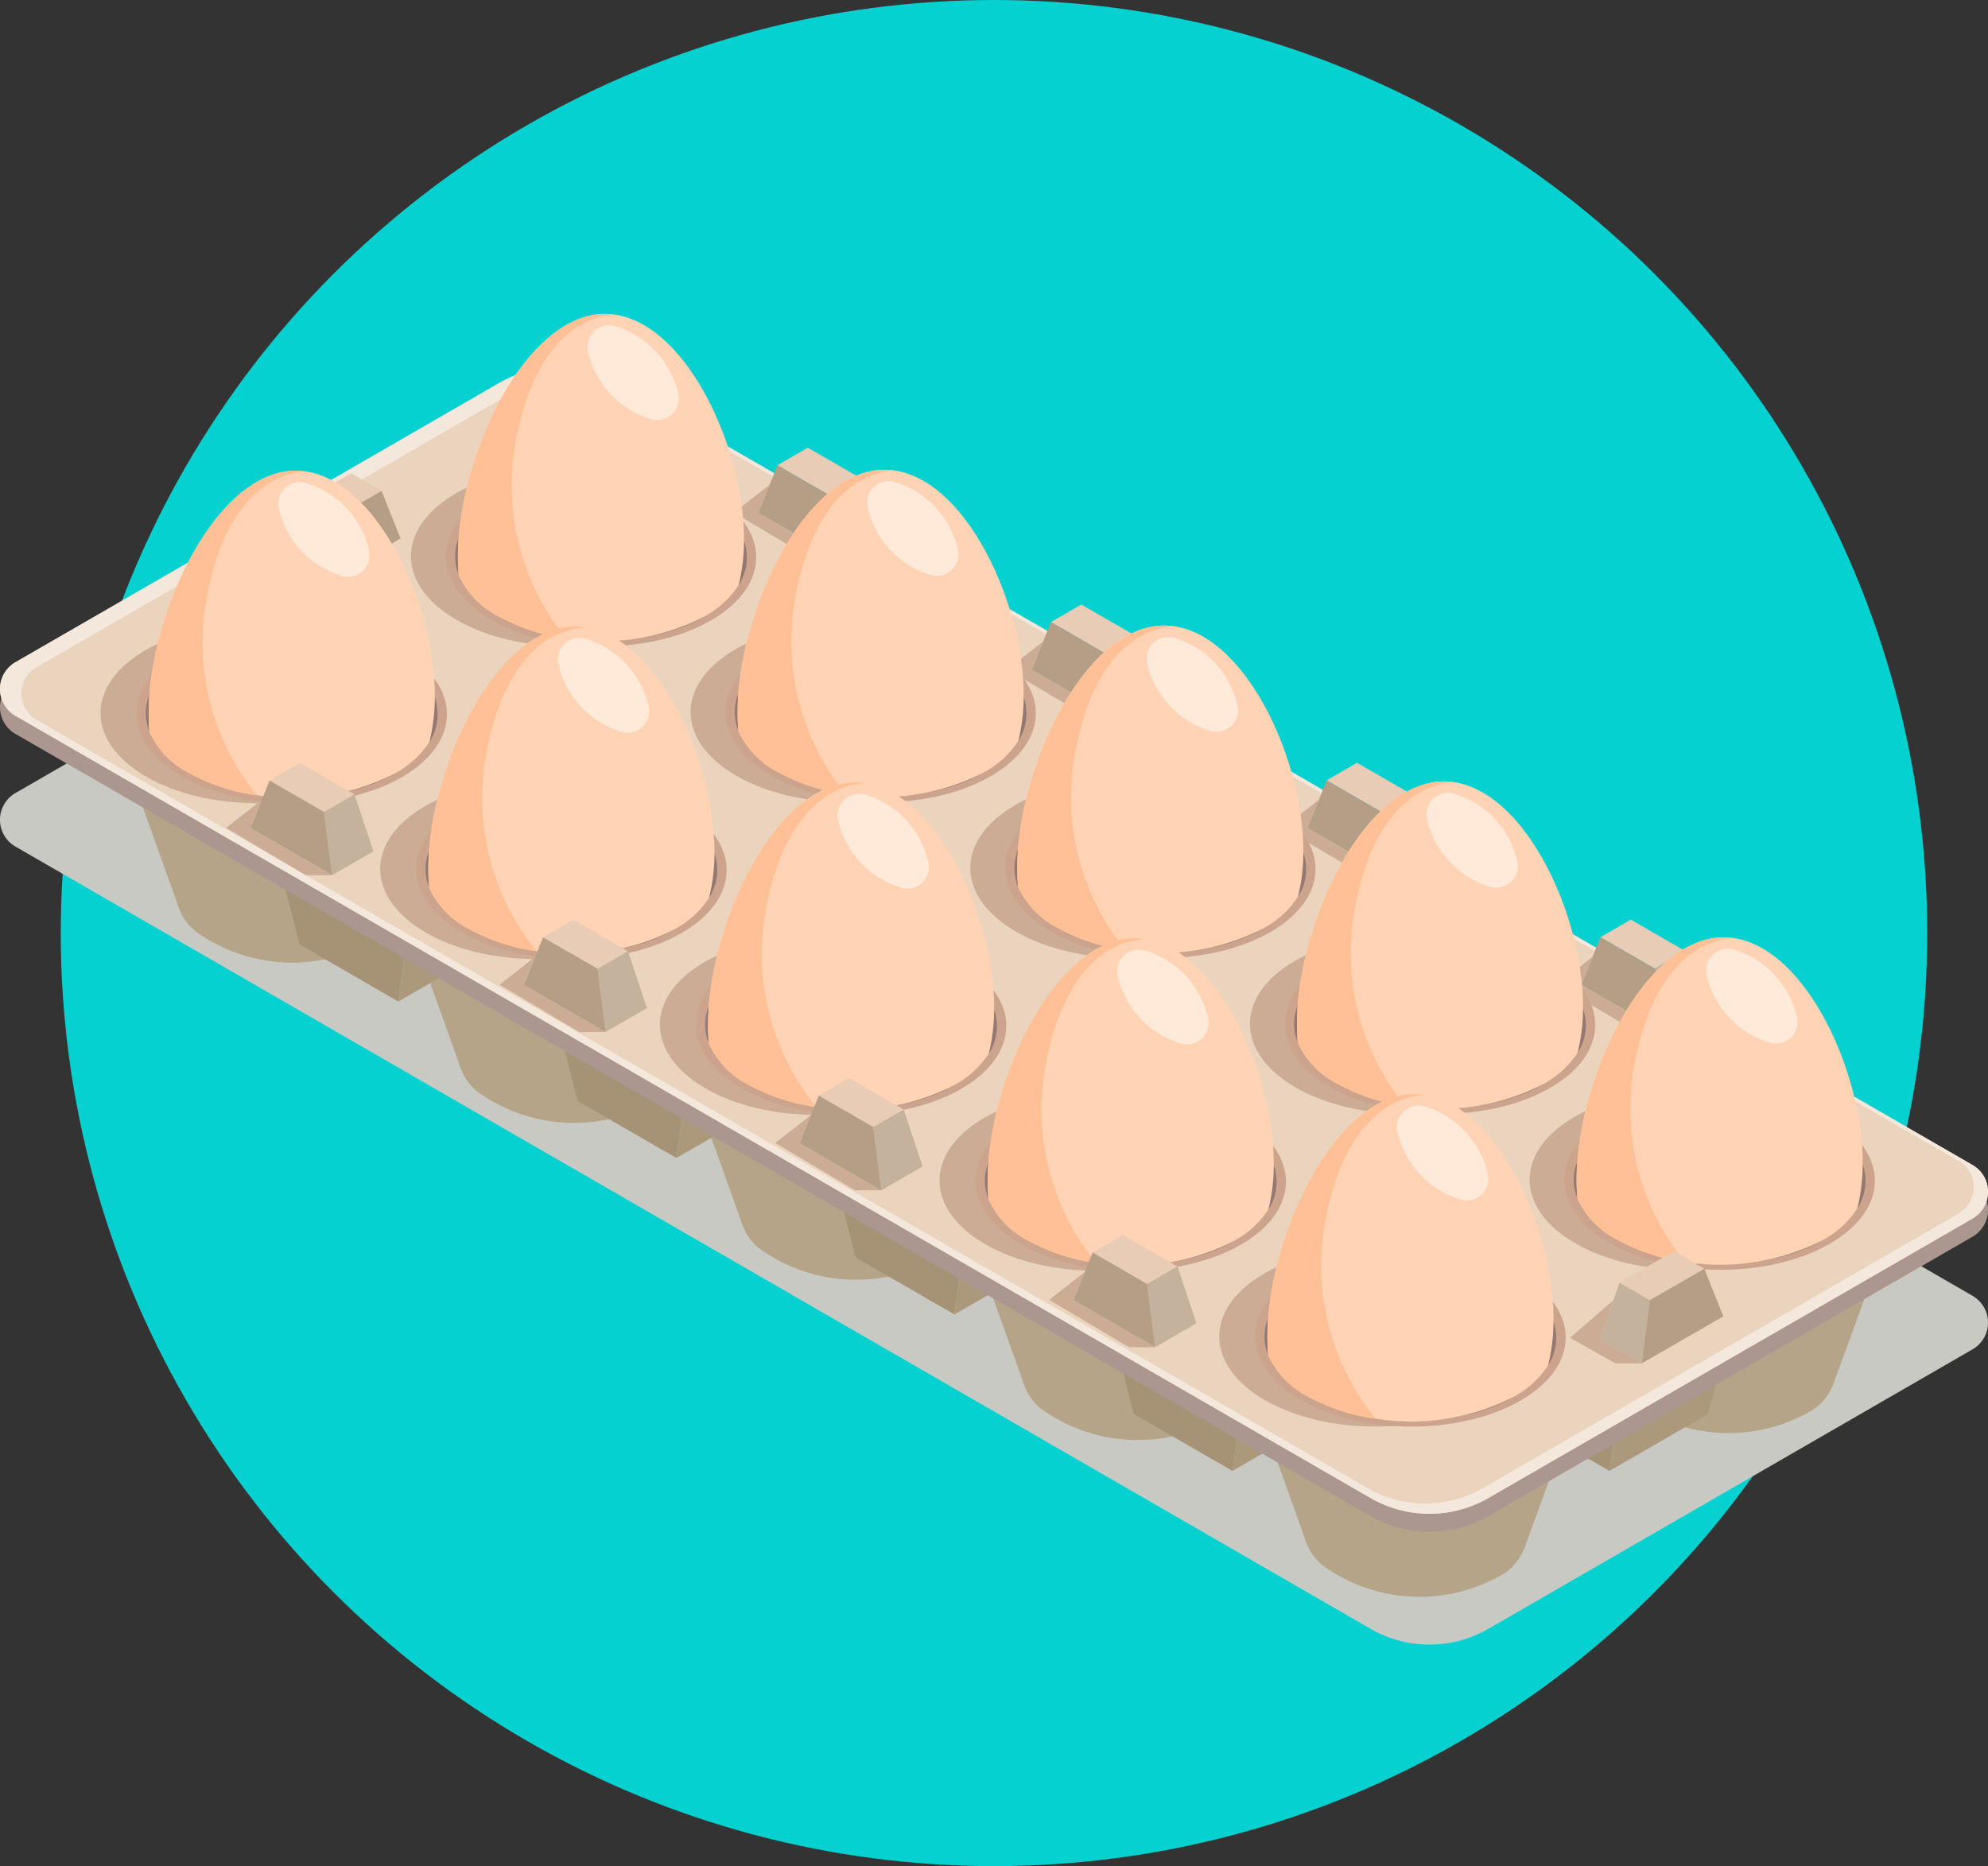 <svg xmlns="http://www.w3.org/2000/svg" xmlns:xlink="http://www.w3.org/1999/xlink" width="149.117" height="140" viewBox="0 0 149.117 140">
  <rect x="0" y="0" width="149.117" height="140" fill="#333333" stroke="none"/>
  <defs>
    <clipPath id="clip-path">
      <rect id="Rectángulo_344376" data-name="Rectángulo 344376" width="149.117" height="99.826" fill="none"/>
    </clipPath>
    <clipPath id="clip-path-3">
      <rect id="Rectángulo_344374" data-name="Rectángulo 344374" width="149.117" height="86.032" fill="none"/>
    </clipPath>
  </defs>
  <g id="Grupo_983946" data-name="Grupo 983946" transform="translate(-856.442 11160)">
    <circle id="Elipse_5842" data-name="Elipse 5842" cx="70" cy="70" r="70" transform="translate(861 -11160)" fill="#06d1d1"/>
    <g id="Grupo_983602" data-name="Grupo 983602" transform="translate(856.442 -11136.447)">
      <g id="Grupo_983601" data-name="Grupo 983601" clip-path="url(#clip-path)">
        <g id="Grupo_983600" data-name="Grupo 983600" transform="translate(0 0)">
          <g id="Grupo_983599" data-name="Grupo 983599" clip-path="url(#clip-path)">
            <g id="Grupo_983598" data-name="Grupo 983598" transform="translate(0 13.794)" style="mix-blend-mode: multiply;isolation: isolate">
              <g id="Grupo_983597" data-name="Grupo 983597">
                <g id="Grupo_983596" data-name="Grupo 983596" clip-path="url(#clip-path-3)">
                  <path id="Trazado_718207" data-name="Trazado 718207" d="M102.8,96.412,1.158,37.729a2.318,2.318,0,0,1,0-4.015L37.469,12.751a8.85,8.85,0,0,1,8.849,0L147.959,71.433a2.318,2.318,0,0,1,0,4.015L111.647,96.412a8.848,8.848,0,0,1-8.847,0" transform="translate(0 -11.565)" fill="#c9c9c4"/>
                </g>
              </g>
            </g>
            <path id="Trazado_718208" data-name="Trazado 718208" d="M102.761,63.632h0c-2.074,1.4-1.8,4.9.378,6.306l.074.048a12.377,12.377,0,0,0,13.213.379,3.9,3.9,0,0,0,.378-6.278l-.072-.052a12,12,0,0,0-13.971-.4" transform="translate(19.53 11.867)" fill="#b6a489"/>
            <path id="Trazado_718209" data-name="Trazado 718209" d="M98.182,57.495l4.056,11.325,16.284.576,4.12-11.247Z" transform="translate(18.92 11.08)" fill="#b6a489"/>
            <path id="Trazado_718210" data-name="Trazado 718210" d="M99.761,51.9h0c-3.074,2.393-2.451,8.221.855,10.5l.111.076a17.238,17.238,0,0,0,19.6.563c3.3-2.082,3.928-7.867.855-10.434l-.107-.089c-6.435-5.374-14.88-5.618-21.31-.612" transform="translate(18.84 9.309)" fill="#ab9790"/>
            <path id="Trazado_718211" data-name="Trazado 718211" d="M85.037,53.769h0c-2.074,1.4-1.8,4.9.378,6.306l.074.048A12.377,12.377,0,0,0,98.7,60.5a3.9,3.9,0,0,0,.378-6.278l-.072-.052a12,12,0,0,0-13.971-.4" transform="translate(16.114 9.967)" fill="#a38d86"/>
            <path id="Trazado_718212" data-name="Trazado 718212" d="M80.459,47.631l4.056,11.325,16.284.576,4.12-11.247Z" transform="translate(15.505 9.179)" fill="#a38d86"/>
            <path id="Trazado_718213" data-name="Trazado 718213" d="M82.038,42.035h0c-3.074,2.393-2.451,8.221.855,10.5l.111.076a17.238,17.238,0,0,0,19.6.563c3.3-2.082,3.928-7.867.855-10.434l-.107-.089c-6.435-5.374-14.88-5.618-21.31-.612" transform="translate(15.424 7.408)" fill="#ab9790"/>
            <path id="Trazado_718214" data-name="Trazado 718214" d="M67.314,43.687h0c-2.074,1.4-1.8,4.9.378,6.306l.074.048a12.377,12.377,0,0,0,13.213.379,3.9,3.9,0,0,0,.378-6.278l-.072-.052a12,12,0,0,0-13.971-.4" transform="translate(12.699 8.024)" fill="#a38d86"/>
            <path id="Trazado_718215" data-name="Trazado 718215" d="M62.736,37.549l4.056,11.325,16.284.576L87.2,38.2Z" transform="translate(12.09 7.236)" fill="#a38d86"/>
            <path id="Trazado_718216" data-name="Trazado 718216" d="M64.315,31.953h0c-3.074,2.393-2.451,8.221.855,10.5l.111.076a17.238,17.238,0,0,0,19.6.563c3.3-2.082,3.928-7.867.855-10.434l-.107-.089c-6.435-5.374-14.88-5.618-21.31-.612" transform="translate(12.009 5.465)" fill="#ab9790"/>
            <path id="Trazado_718217" data-name="Trazado 718217" d="M49.591,33.823h0c-2.074,1.4-1.8,4.9.378,6.306l.074.048a12.377,12.377,0,0,0,13.213.379,3.9,3.9,0,0,0,.378-6.278l-.072-.052a12,12,0,0,0-13.971-.4" transform="translate(9.284 6.123)" fill="#a38d86"/>
            <path id="Trazado_718218" data-name="Trazado 718218" d="M45.012,27.686,49.069,39.01l16.284.576,4.12-11.247Z" transform="translate(8.674 5.335)" fill="#a38d86"/>
            <path id="Trazado_718219" data-name="Trazado 718219" d="M46.592,22.089h0c-3.074,2.393-2.451,8.221.855,10.5l.111.076a17.238,17.238,0,0,0,19.6.563c3.3-2.082,3.928-7.867.855-10.434L67.9,22.7c-6.435-5.374-14.88-5.618-21.31-.612" transform="translate(8.594 3.564)" fill="#ab9790"/>
            <path id="Trazado_718220" data-name="Trazado 718220" d="M31.868,23.741h0c-2.074,1.4-1.8,4.9.378,6.306l.074.048a12.377,12.377,0,0,0,13.213.379A3.9,3.9,0,0,0,45.91,24.2l-.072-.052a12,12,0,0,0-13.971-.4" transform="translate(5.868 4.18)" fill="#a38d86"/>
            <path id="Trazado_718221" data-name="Trazado 718221" d="M27.289,17.6l4.056,11.326L47.63,29.5l4.12-11.247Z" transform="translate(5.259 3.392)" fill="#a38d86"/>
            <path id="Trazado_718222" data-name="Trazado 718222" d="M28.868,12.007h0c-3.074,2.393-2.451,8.221.855,10.5l.111.076a17.238,17.238,0,0,0,19.6.563c3.3-2.082,3.928-7.867.855-10.434l-.107-.089C43.743,7.244,35.3,7,28.868,12.007" transform="translate(5.178 1.621)" fill="#ab9790"/>
            <path id="Trazado_718223" data-name="Trazado 718223" d="M83.335,73.932h0c-2.074,1.4-1.8,4.9.378,6.306l.074.048A12.377,12.377,0,0,0,97,80.665a3.9,3.9,0,0,0,.378-6.278l-.072-.052a12,12,0,0,0-13.971-.4" transform="translate(15.786 13.852)" fill="#b6a489"/>
            <path id="Trazado_718224" data-name="Trazado 718224" d="M78.757,67.794,82.813,79.12,99.1,79.7l4.118-11.247Z" transform="translate(15.177 13.064)" fill="#b6a489"/>
            <path id="Trazado_718225" data-name="Trazado 718225" d="M80.336,62.2h0c-3.074,2.393-2.451,8.221.855,10.5l.112.076a17.238,17.238,0,0,0,19.595.563h0c3.3-2.082,3.926-7.867.854-10.434l-.107-.089c-6.435-5.374-14.88-5.618-21.31-.612" transform="translate(15.096 11.293)" fill="#ab9790"/>
            <path id="Trazado_718226" data-name="Trazado 718226" d="M65.612,64.069h0c-2.074,1.4-1.8,4.9.378,6.306l.074.048a12.377,12.377,0,0,0,13.213.379,3.9,3.9,0,0,0,.378-6.278l-.072-.052a12,12,0,0,0-13.971-.4" transform="translate(12.371 11.952)" fill="#b6a489"/>
            <path id="Trazado_718227" data-name="Trazado 718227" d="M61.033,57.931,65.09,69.256l16.284.576,4.118-11.247Z" transform="translate(11.761 11.164)" fill="#b6a489"/>
            <path id="Trazado_718228" data-name="Trazado 718228" d="M62.613,52.335h0c-3.075,2.393-2.451,8.221.855,10.5l.11.076a17.24,17.24,0,0,0,19.6.563c3.3-2.082,3.929-7.867.855-10.434l-.106-.089c-6.436-5.374-14.881-5.618-21.31-.612" transform="translate(11.681 9.393)" fill="#ab9790"/>
            <path id="Trazado_718229" data-name="Trazado 718229" d="M47.888,53.986h0c-2.074,1.4-1.8,4.9.378,6.306l.074.048a12.377,12.377,0,0,0,13.213.379,3.9,3.9,0,0,0,.378-6.278l-.072-.052a12,12,0,0,0-13.971-.4" transform="translate(8.956 10.009)" fill="#b6a489"/>
            <path id="Trazado_718230" data-name="Trazado 718230" d="M43.31,47.849l4.056,11.326,16.284.575L67.77,48.5Z" transform="translate(8.346 9.221)" fill="#b6a489"/>
            <path id="Trazado_718231" data-name="Trazado 718231" d="M44.889,42.252h0c-3.074,2.393-2.451,8.221.855,10.5l.111.076a17.24,17.24,0,0,0,19.6.563c3.3-2.082,3.928-7.867.855-10.434l-.107-.089c-6.435-5.374-14.88-5.618-21.31-.612" transform="translate(8.266 7.45)" fill="#ab9790"/>
            <path id="Trazado_718232" data-name="Trazado 718232" d="M30.165,44.123h0c-2.074,1.4-1.8,4.9.378,6.306l.074.048a12.377,12.377,0,0,0,13.213.379,3.9,3.9,0,0,0,.378-6.278l-.072-.052a12,12,0,0,0-13.971-.4" transform="translate(5.54 8.108)" fill="#b6a489"/>
            <path id="Trazado_718233" data-name="Trazado 718233" d="M25.587,37.985,29.643,49.31l16.284.576,4.12-11.247Z" transform="translate(4.931 7.32)" fill="#b6a489"/>
            <path id="Trazado_718234" data-name="Trazado 718234" d="M27.166,32.389h0c-3.074,2.393-2.451,8.221.855,10.5l.111.076a17.238,17.238,0,0,0,19.6.563c3.3-2.082,3.928-7.867.855-10.434L48.476,33c-6.435-5.374-14.88-5.618-21.31-.612" transform="translate(4.85 5.549)" fill="#ab9790"/>
            <path id="Trazado_718235" data-name="Trazado 718235" d="M12.442,34.041h0c-2.074,1.4-1.8,4.9.378,6.306l.074.048a12.377,12.377,0,0,0,13.213.379,3.9,3.9,0,0,0,.378-6.278l-.072-.052a12,12,0,0,0-13.971-.4" transform="translate(2.125 6.165)" fill="#b6a489"/>
            <path id="Trazado_718236" data-name="Trazado 718236" d="M7.863,27.9,11.92,39.228,28.2,39.8l4.12-11.247Z" transform="translate(1.515 5.377)" fill="#b6a489"/>
            <path id="Trazado_718237" data-name="Trazado 718237" d="M9.443,22.307h0C6.369,24.7,6.992,30.528,10.3,32.8l.111.076a17.238,17.238,0,0,0,19.6.563c3.3-2.082,3.928-7.867.855-10.434l-.107-.089c-6.435-5.374-14.88-5.618-21.31-.612" transform="translate(1.435 3.606)" fill="#ab9790"/>
            <path id="Trazado_718238" data-name="Trazado 718238" d="M25.049,45.356l1.095-7.943,8.845-5.106L32.4,41.112Z" transform="translate(4.827 6.226)" fill="#ac997c"/>
            <path id="Trazado_718239" data-name="Trazado 718239" d="M26.662,45.565l-7.4-4.27L16.677,31.224l11.08,6.4Z" transform="translate(3.214 6.017)" fill="#a69274"/>
            <path id="Trazado_718240" data-name="Trazado 718240" d="M42.536,55.2l1.095-7.943,8.845-5.106-2.591,8.806Z" transform="translate(8.197 8.122)" fill="#ac997c"/>
            <path id="Trazado_718241" data-name="Trazado 718241" d="M44.149,55.406l-7.4-4.27L34.164,41.065l11.08,6.4Z" transform="translate(6.584 7.914)" fill="#a69274"/>
            <path id="Trazado_718242" data-name="Trazado 718242" d="M60.023,65.04,61.118,57.1l8.845-5.106L67.372,60.8Z" transform="translate(11.567 10.019)" fill="#ac997c"/>
            <path id="Trazado_718243" data-name="Trazado 718243" d="M61.636,65.248l-7.4-4.27L51.651,50.907l11.08,6.4Z" transform="translate(9.953 9.81)" fill="#a69274"/>
            <path id="Trazado_718244" data-name="Trazado 718244" d="M77.51,74.881,78.6,66.938l8.845-5.107-2.591,8.807Z" transform="translate(14.937 11.915)" fill="#ac997c"/>
            <path id="Trazado_718245" data-name="Trazado 718245" d="M79.123,75.09l-7.4-4.27L69.138,60.749l11.08,6.4Z" transform="translate(13.323 11.707)" fill="#a69274"/>
            <path id="Trazado_718246" data-name="Trazado 718246" d="M48.759,45.356l1.095-7.943L58.7,32.307l-2.591,8.806Z" transform="translate(9.396 6.226)" fill="#ab9790"/>
            <path id="Trazado_718247" data-name="Trazado 718247" d="M50.372,45.565l-7.4-4.27L40.387,31.224l11.08,6.4Z" transform="translate(7.783 6.017)" fill="#dbcbc5"/>
            <path id="Trazado_718248" data-name="Trazado 718248" d="M66.246,55.2l1.095-7.943,8.845-5.106L73.6,50.954Z" transform="translate(12.766 8.122)" fill="#ab9889"/>
            <path id="Trazado_718249" data-name="Trazado 718249" d="M67.86,55.406l-7.4-4.27L57.874,41.065l11.08,6.4Z" transform="translate(11.153 7.914)" fill="#c9b8aa"/>
            <path id="Trazado_718250" data-name="Trazado 718250" d="M83.733,65.04,84.828,57.1l8.845-5.106L91.083,60.8Z" transform="translate(16.136 10.019)" fill="#ac9883"/>
            <path id="Trazado_718251" data-name="Trazado 718251" d="M85.347,65.248l-7.4-4.27L75.361,50.907l11.08,6.4Z" transform="translate(14.523 9.81)" fill="#b8a58f"/>
            <path id="Trazado_718252" data-name="Trazado 718252" d="M101.22,74.881l1.095-7.943,8.845-5.107-2.591,8.807Z" transform="translate(19.506 11.915)" fill="#ac997c"/>
            <path id="Trazado_718253" data-name="Trazado 718253" d="M102.834,75.09l-7.4-4.27L92.848,60.749l11.08,6.4Z" transform="translate(17.892 11.707)" fill="#a69274"/>
            <path id="Trazado_718254" data-name="Trazado 718254" d="M102.8,89.327,1.158,30.644a2.318,2.318,0,0,1,0-4.015L37.469,5.666a8.85,8.85,0,0,1,8.849,0L147.959,64.348a2.318,2.318,0,0,1,0,4.015L111.647,89.327a8.848,8.848,0,0,1-8.847,0" transform="translate(0 0.863)" fill="#ab9790"/>
            <path id="Trazado_718255" data-name="Trazado 718255" d="M102.8,88.185,1.158,29.5a2.318,2.318,0,0,1,0-4.015L37.469,4.524a8.85,8.85,0,0,1,8.849,0L147.959,63.206a2.318,2.318,0,0,1,0,4.015L111.647,88.185a8.848,8.848,0,0,1-8.847,0" transform="translate(0 0.643)" fill="#ebd4be"/>
            <path id="Trazado_718256" data-name="Trazado 718256" d="M147.958,63.207,46.318,4.525a8.85,8.85,0,0,0-8.849,0L1.158,25.489a2.318,2.318,0,0,0,0,4.015L102.8,88.186a8.848,8.848,0,0,0,8.847,0l36.311-20.964a2.317,2.317,0,0,0,0-4.015m-1.046,3.641L111.25,87.437a8.685,8.685,0,0,1-8.689,0L2.739,29.805a2.276,2.276,0,0,1,0-3.943L38.4,5.272a8.693,8.693,0,0,1,8.69,0l99.822,57.633a2.277,2.277,0,0,1,0,3.943" transform="translate(0 0.643)" fill="#f4e7db"/>
            <path id="Trazado_718257" data-name="Trazado 718257" d="M20.927,17.857h-1.97l-3.409-1.93,3.262-2.818-.99,2.954Z" transform="translate(2.996 2.526)" fill="#ccac94"/>
            <path id="Trazado_718258" data-name="Trazado 718258" d="M22.74,10.027l2.28,1.317L20.933,13.7l-2.28-1.317Z" transform="translate(3.595 1.932)" fill="#e8ccb5"/>
            <path id="Trazado_718259" data-name="Trazado 718259" d="M21.165,13.322l-.6,4.748-3.107-1.794,1.431-4.271Z" transform="translate(3.363 2.313)" fill="#c5b29c"/>
            <path id="Trazado_718260" data-name="Trazado 718260" d="M20.663,13.491l4.087-2.36L26.182,14.7l-6.125,3.536Z" transform="translate(3.865 2.145)" fill="#b59e86"/>
            <path id="Trazado_718261" data-name="Trazado 718261" d="M105.871,46.078H103.9l-5.983-3.554,2.675-2.094-.847,2.112Z" transform="translate(18.869 7.791)" fill="#ccac94"/>
            <path id="Trazado_718262" data-name="Trazado 718262" d="M102.932,38.1l-2.28,1.317,4.087,2.36,2.28-1.317Z" transform="translate(19.396 7.343)" fill="#e8ccb5"/>
            <path id="Trazado_718263" data-name="Trazado 718263" d="M104.078,41.4l.6,4.748,3.107-1.794-1.431-4.271Z" transform="translate(20.057 7.724)" fill="#c5b29c"/>
            <path id="Trazado_718264" data-name="Trazado 718264" d="M104.97,41.566l-4.087-2.36L99.45,42.778l6.125,3.536Z" transform="translate(19.165 7.555)" fill="#b59e86"/>
            <path id="Trazado_718265" data-name="Trazado 718265" d="M88.651,36.21h-1.97L80.7,32.655l2.675-2.094-.847,2.112Z" transform="translate(15.551 5.889)" fill="#ccac94"/>
            <path id="Trazado_718266" data-name="Trazado 718266" d="M85.712,28.233l-2.28,1.317,4.087,2.36,2.28-1.317Z" transform="translate(16.078 5.441)" fill="#e8ccb5"/>
            <path id="Trazado_718267" data-name="Trazado 718267" d="M86.859,31.529l.6,4.748,3.107-1.794-1.431-4.271Z" transform="translate(16.738 5.822)" fill="#c5b29c"/>
            <path id="Trazado_718268" data-name="Trazado 718268" d="M87.75,31.7l-4.087-2.36-1.431,3.572,6.123,3.536Z" transform="translate(15.847 5.653)" fill="#b59e86"/>
            <path id="Trazado_718269" data-name="Trazado 718269" d="M71.311,26.253h-1.97L63.358,22.7,66.033,20.6l-.847,2.112Z" transform="translate(12.209 3.971)" fill="#ccac94"/>
            <path id="Trazado_718270" data-name="Trazado 718270" d="M68.372,18.277l-2.28,1.317,4.087,2.36,2.28-1.317Z" transform="translate(12.736 3.522)" fill="#e8ccb5"/>
            <path id="Trazado_718271" data-name="Trazado 718271" d="M69.519,21.572l.6,4.748,3.107-1.794L71.8,20.256Z" transform="translate(13.397 3.903)" fill="#c5b29c"/>
            <path id="Trazado_718272" data-name="Trazado 718272" d="M70.411,21.741l-4.087-2.36-1.432,3.572,6.125,3.536Z" transform="translate(12.505 3.735)" fill="#b59e86"/>
            <path id="Trazado_718273" data-name="Trazado 718273" d="M51.172,8.414,48.891,9.73l4.087,2.36,2.28-1.317Z" transform="translate(9.422 1.621)" fill="#e8ccb5"/>
            <path id="Trazado_718274" data-name="Trazado 718274" d="M52.318,11.709l.6,4.748,3.107-1.794L54.6,10.392Z" transform="translate(10.082 2.003)" fill="#c5b29c"/>
            <path id="Trazado_718275" data-name="Trazado 718275" d="M53.21,11.878l-4.087-2.36L47.69,13.089l6.125,3.536Z" transform="translate(9.19 1.834)" fill="#b59e86"/>
            <path id="Trazado_718276" data-name="Trazado 718276" d="M54.111,16.39H52.14l-5.983-3.554,2.675-2.094-.847,2.112Z" transform="translate(8.895 2.07)" fill="#ccac94"/>
            <path id="Trazado_718277" data-name="Trazado 718277" d="M26.224,30.994c-4.532,2.617-11.906,2.6-16.466-.03s-4.585-6.89-.051-9.507,11.9-2.6,16.466.03,4.585,6.89.051,9.507" transform="translate(1.218 3.758)" fill="#ccac94"/>
            <path id="Trazado_718278" data-name="Trazado 718278" d="M43.812,40.8c-4.533,2.617-11.906,2.6-16.466-.03s-4.585-6.89-.052-9.507,11.906-2.6,16.468.03,4.585,6.89.051,9.507" transform="translate(4.607 5.647)" fill="#ccac94"/>
            <path id="Trazado_718279" data-name="Trazado 718279" d="M61.4,50.6c-4.533,2.617-11.906,2.6-16.466-.03s-4.585-6.89-.051-9.507,11.9-2.6,16.466.03,4.585,6.89.051,9.507" transform="translate(7.997 7.537)" fill="#ccac94"/>
            <path id="Trazado_718280" data-name="Trazado 718280" d="M78.989,60.4c-4.533,2.617-11.906,2.6-16.467-.03s-4.585-6.89-.052-9.507,11.906-2.6,16.468.03,4.585,6.89.051,9.507" transform="translate(11.386 9.426)" fill="#ccac94"/>
            <path id="Trazado_718281" data-name="Trazado 718281" d="M96.578,70.207c-4.533,2.617-11.906,2.6-16.466-.03s-4.585-6.89-.052-9.507,11.9-2.6,16.466.03,4.585,6.89.052,9.507" transform="translate(14.776 11.315)" fill="#ccac94"/>
            <path id="Trazado_718282" data-name="Trazado 718282" d="M45.745,21.131c-4.533,2.617-11.906,2.6-16.466-.03s-4.585-6.89-.052-9.507,11.906-2.6,16.468.03,4.584,6.89.051,9.507" transform="translate(4.98 1.858)" fill="#ccac94"/>
            <path id="Trazado_718283" data-name="Trazado 718283" d="M63.333,30.934c-4.533,2.617-11.906,2.6-16.466-.03s-4.585-6.89-.052-9.507,11.906-2.6,16.468.03,4.585,6.89.051,9.507" transform="translate(8.369 3.747)" fill="#ccac94"/>
            <path id="Trazado_718284" data-name="Trazado 718284" d="M80.922,40.737c-4.533,2.617-11.906,2.6-16.466-.03s-4.585-6.89-.052-9.507,11.906-2.6,16.468.03,4.584,6.89.051,9.507" transform="translate(11.759 5.636)" fill="#ccac94"/>
            <path id="Trazado_718285" data-name="Trazado 718285" d="M98.51,50.541c-4.533,2.617-11.906,2.6-16.466-.03s-4.585-6.89-.051-9.507,11.9-2.6,16.466.03,4.585,6.89.051,9.507" transform="translate(15.148 7.525)" fill="#ccac94"/>
            <path id="Trazado_718286" data-name="Trazado 718286" d="M116.1,60.344c-4.533,2.617-11.906,2.6-16.466-.03s-4.585-6.89-.052-9.507,11.906-2.6,16.468.03,4.585,6.89.051,9.507" transform="translate(18.537 9.414)" fill="#ccac94"/>
            <path id="Trazado_718287" data-name="Trazado 718287" d="M47.934,21.131c-4.533,2.617-11.906,2.6-16.466-.03s-4.585-6.89-.052-9.507,11.906-2.6,16.468.03,4.584,6.89.051,9.507" transform="translate(5.402 1.858)" fill="#cca48d"/>
            <path id="Trazado_718288" data-name="Trazado 718288" d="M49.88,18.44a7.066,7.066,0,0,1-2.558,2.338c-4.26,2.458-11.189,2.446-15.474-.027A6.51,6.51,0,0,1,28.9,17.673a3.758,3.758,0,0,1-.007-2.814,6.4,6.4,0,0,1,2.91-3.043c4.26-2.461,11.189-2.449,15.474.027a6.361,6.361,0,0,1,3.016,3.247,3.845,3.845,0,0,1-.409,3.349" transform="translate(5.515 1.923)" fill="#937971"/>
            <path id="Trazado_718289" data-name="Trazado 718289" d="M50.258,16.9c0,.038,0,.079,0,.117a14.158,14.158,0,0,1-.408,3.348,7.068,7.068,0,0,1-2.56,2.337,16.817,16.817,0,0,1-10.373,1.647,14.4,14.4,0,0,1-5.1-1.673A6.5,6.5,0,0,1,28.861,19.6c-.042-.448-.062-.915-.062-1.4q0-.691.056-1.419C29.411,9.663,33.978.347,39.526.008a5.113,5.113,0,0,1,1.209.073h.008C46.1,1.032,50.258,10.17,50.258,16.9" transform="translate(5.55 0)" fill="#ffd3b4"/>
            <path id="Trazado_718290" data-name="Trazado 718290" d="M33.191,9.276a18.186,18.186,0,0,0,3.724,15.071,14.408,14.408,0,0,1-5.1-1.672A6.514,6.514,0,0,1,28.86,19.6c-.041-.448-.061-.915-.061-1.4q0-.691.056-1.419C29.411,9.663,33.978.347,39.526.009a5.037,5.037,0,0,1,1.208.073C40.478.064,35.04-.21,33.191,9.276" transform="translate(5.55 0)" fill="#ffc095"/>
            <path id="Trazado_718291" data-name="Trazado 718291" d="M39.029.783h0A1.617,1.617,0,0,0,36.988,2.7l.01.042a6.883,6.883,0,0,0,4.715,5.013,1.618,1.618,0,0,0,2.041-1.92L43.742,5.8A6.878,6.878,0,0,0,39.029.783" transform="translate(7.119 0.137)" fill="#ffeada"/>
            <path id="Trazado_718292" data-name="Trazado 718292" d="M65.522,30.934c-4.533,2.617-11.906,2.6-16.466-.03S44.471,24.014,49,21.4s11.906-2.6,16.468.03,4.585,6.89.051,9.507" transform="translate(8.791 3.747)" fill="#cca48d"/>
            <path id="Trazado_718293" data-name="Trazado 718293" d="M67.469,28.243a7.066,7.066,0,0,1-2.558,2.338c-4.26,2.458-11.189,2.446-15.474-.027a6.51,6.51,0,0,1-2.952-3.077,3.749,3.749,0,0,1-.007-2.812,6.387,6.387,0,0,1,2.91-3.044c4.26-2.461,11.189-2.449,15.474.027a6.361,6.361,0,0,1,3.016,3.247,3.845,3.845,0,0,1-.409,3.349" transform="translate(8.904 3.812)" fill="#937971"/>
            <path id="Trazado_718294" data-name="Trazado 718294" d="M67.846,26.7c0,.038,0,.079,0,.117a14.09,14.09,0,0,1-.407,3.348,7.068,7.068,0,0,1-2.56,2.337A16.819,16.819,0,0,1,54.5,34.15a14.385,14.385,0,0,1-5.1-1.673A6.5,6.5,0,0,1,46.448,29.4c-.041-.448-.061-.915-.061-1.4q0-.691.056-1.419C47,19.466,51.565,10.138,57.114,9.811a5.051,5.051,0,0,1,1.209.073h.008c5.353.951,9.514,10.089,9.514,16.817" transform="translate(8.939 1.889)" fill="#ffd3b4"/>
            <path id="Trazado_718295" data-name="Trazado 718295" d="M50.779,19.079A18.186,18.186,0,0,0,54.5,34.15a14.408,14.408,0,0,1-5.1-1.672A6.514,6.514,0,0,1,46.448,29.4c-.041-.448-.061-.915-.061-1.4q0-.691.056-1.419C47,19.466,51.565,10.138,57.114,9.813a4.99,4.99,0,0,1,1.209.073c-.256-.018-5.7-.292-7.545,9.193" transform="translate(8.939 1.889)" fill="#ffc095"/>
            <path id="Trazado_718296" data-name="Trazado 718296" d="M56.617,10.586h0a1.617,1.617,0,0,0-2.041,1.919l.01.042A6.883,6.883,0,0,0,59.3,17.56a1.619,1.619,0,0,0,2.041-1.92l-.01-.042a6.882,6.882,0,0,0-4.715-5.012" transform="translate(10.509 2.026)" fill="#ffeada"/>
            <path id="Trazado_718297" data-name="Trazado 718297" d="M83.111,40.737c-4.533,2.617-11.906,2.6-16.466-.03s-4.585-6.89-.052-9.507,11.906-2.6,16.468.03,4.585,6.89.051,9.507" transform="translate(12.18 5.636)" fill="#cca48d"/>
            <path id="Trazado_718298" data-name="Trazado 718298" d="M85.057,38.047A7.066,7.066,0,0,1,82.5,40.385c-4.26,2.458-11.189,2.446-15.474-.027a6.505,6.505,0,0,1-2.952-3.077,3.749,3.749,0,0,1-.007-2.812,6.387,6.387,0,0,1,2.91-3.044c4.26-2.461,11.189-2.449,15.474.027A6.361,6.361,0,0,1,85.466,34.7a3.845,3.845,0,0,1-.409,3.349" transform="translate(12.294 5.701)" fill="#937971"/>
            <path id="Trazado_718299" data-name="Trazado 718299" d="M85.434,36.505c0,.038,0,.079,0,.117a14.1,14.1,0,0,1-.409,3.348,7.053,7.053,0,0,1-2.558,2.337,16.817,16.817,0,0,1-10.373,1.647,14.383,14.383,0,0,1-5.1-1.673A6.5,6.5,0,0,1,64.037,39.2c-.042-.448-.062-.915-.062-1.4q0-.691.056-1.419c.556-7.118,5.121-16.446,10.671-16.773a5.051,5.051,0,0,1,1.209.073h.008c5.353.951,9.514,10.089,9.514,16.817" transform="translate(12.328 3.778)" fill="#ffd3b4"/>
            <path id="Trazado_718300" data-name="Trazado 718300" d="M68.368,28.882a18.186,18.186,0,0,0,3.724,15.071,14.408,14.408,0,0,1-5.1-1.672A6.514,6.514,0,0,1,64.037,39.2q-.061-.674-.061-1.4,0-.691.055-1.419c.557-7.119,5.123-16.447,10.671-16.773a5,5,0,0,1,1.211.073c-.258-.018-5.7-.292-7.545,9.193" transform="translate(12.329 3.778)" fill="#ffc095"/>
            <path id="Trazado_718301" data-name="Trazado 718301" d="M74.2,20.39h0a1.617,1.617,0,0,0-2.041,1.919l.01.042a6.883,6.883,0,0,0,4.715,5.013,1.618,1.618,0,0,0,2.041-1.92l-.01-.042A6.882,6.882,0,0,0,74.2,20.39" transform="translate(13.898 3.916)" fill="#ffeada"/>
            <path id="Trazado_718302" data-name="Trazado 718302" d="M100.7,50.541c-4.533,2.617-11.906,2.6-16.466-.03s-4.585-6.89-.051-9.507,11.9-2.6,16.466.03,4.585,6.89.051,9.507" transform="translate(15.57 7.525)" fill="#cca48d"/>
            <path id="Trazado_718303" data-name="Trazado 718303" d="M102.646,47.85a7.066,7.066,0,0,1-2.558,2.338c-4.26,2.458-11.189,2.446-15.474-.027a6.505,6.505,0,0,1-2.952-3.077,3.749,3.749,0,0,1-.007-2.812,6.387,6.387,0,0,1,2.91-3.044c4.26-2.461,11.189-2.449,15.474.027a6.361,6.361,0,0,1,3.016,3.247,3.845,3.845,0,0,1-.409,3.349" transform="translate(15.683 7.591)" fill="#937971"/>
            <path id="Trazado_718304" data-name="Trazado 718304" d="M103.023,46.308c0,.038,0,.079,0,.117a14.1,14.1,0,0,1-.408,3.348,7.068,7.068,0,0,1-2.56,2.337A16.817,16.817,0,0,1,89.68,53.757a14.391,14.391,0,0,1-5.1-1.673,6.5,6.5,0,0,1-2.954-3.077c-.042-.448-.062-.915-.062-1.4q0-.691.056-1.419c.556-7.118,5.121-16.446,10.671-16.773a5.051,5.051,0,0,1,1.209.073h.008c5.353.951,9.514,10.089,9.514,16.817" transform="translate(15.718 5.667)" fill="#ffd3b4"/>
            <path id="Trazado_718305" data-name="Trazado 718305" d="M85.956,38.686a18.186,18.186,0,0,0,3.724,15.071,14.408,14.408,0,0,1-5.1-1.672,6.514,6.514,0,0,1-2.956-3.077c-.041-.448-.061-.915-.061-1.4q0-.691.056-1.419c.556-7.119,5.121-16.447,10.67-16.773a4.983,4.983,0,0,1,1.209.073c-.256-.018-5.694-.292-7.544,9.193" transform="translate(15.718 5.667)" fill="#ffc095"/>
            <path id="Trazado_718306" data-name="Trazado 718306" d="M91.794,30.193h0a1.617,1.617,0,0,0-2.041,1.919l.01.042a6.883,6.883,0,0,0,4.715,5.013,1.619,1.619,0,0,0,2.041-1.92l-.01-.042a6.882,6.882,0,0,0-4.715-5.012" transform="translate(17.287 5.805)" fill="#ffeada"/>
            <path id="Trazado_718307" data-name="Trazado 718307" d="M118.287,60.344c-4.533,2.617-11.906,2.6-16.466-.03s-4.585-6.89-.051-9.507,11.9-2.6,16.466.03,4.585,6.89.051,9.507" transform="translate(18.959 9.414)" fill="#cca48d"/>
            <path id="Trazado_718308" data-name="Trazado 718308" d="M120.234,57.653a7.066,7.066,0,0,1-2.558,2.338c-4.26,2.458-11.189,2.446-15.474-.027a6.51,6.51,0,0,1-2.952-3.077,3.749,3.749,0,0,1-.007-2.812,6.387,6.387,0,0,1,2.91-3.044c4.26-2.461,11.189-2.449,15.474.027a6.361,6.361,0,0,1,3.016,3.247,3.845,3.845,0,0,1-.409,3.349" transform="translate(19.073 9.48)" fill="#937971"/>
            <path id="Trazado_718309" data-name="Trazado 718309" d="M120.611,56.112c0,.038,0,.079,0,.117a14.1,14.1,0,0,1-.408,3.348,7.068,7.068,0,0,1-2.56,2.337,16.817,16.817,0,0,1-10.373,1.647,14.391,14.391,0,0,1-5.1-1.673,6.5,6.5,0,0,1-2.954-3.077c-.042-.448-.062-.915-.062-1.4q0-.691.056-1.419c.556-7.119,5.123-16.434,10.671-16.773a5.113,5.113,0,0,1,1.209.073h.008c5.353.951,9.514,10.089,9.514,16.817" transform="translate(19.107 7.557)" fill="#ffd3b4"/>
            <path id="Trazado_718310" data-name="Trazado 718310" d="M103.544,48.489a18.186,18.186,0,0,0,3.724,15.071,14.408,14.408,0,0,1-5.1-1.672,6.514,6.514,0,0,1-2.956-3.077q-.061-.674-.061-1.4,0-.691.056-1.419c.556-7.119,5.123-16.435,10.67-16.773a5.057,5.057,0,0,1,1.211.073c-.258-.018-5.7-.292-7.545,9.193" transform="translate(19.107 7.557)" fill="#ffc095"/>
            <path id="Trazado_718311" data-name="Trazado 718311" d="M109.382,40h0a1.617,1.617,0,0,0-2.041,1.919l.01.042a6.883,6.883,0,0,0,4.715,5.013,1.618,1.618,0,0,0,2.041-1.92l-.01-.042A6.882,6.882,0,0,0,109.382,40" transform="translate(20.677 7.694)" fill="#ffeada"/>
            <path id="Trazado_718312" data-name="Trazado 718312" d="M28.487,30.994c-4.533,2.617-11.906,2.6-16.466-.03s-4.585-6.89-.052-9.507,11.906-2.6,16.468.03,4.585,6.89.051,9.507" transform="translate(1.654 3.758)" fill="#cca48d"/>
            <path id="Trazado_718313" data-name="Trazado 718313" d="M30.434,28.3a7.066,7.066,0,0,1-2.558,2.338c-4.26,2.458-11.189,2.446-15.474-.027A6.51,6.51,0,0,1,9.45,27.536a3.749,3.749,0,0,1-.007-2.812,6.387,6.387,0,0,1,2.91-3.044c4.26-2.461,11.189-2.449,15.474.027a6.361,6.361,0,0,1,3.016,3.247,3.845,3.845,0,0,1-.409,3.349" transform="translate(1.768 3.824)" fill="#937971"/>
            <path id="Trazado_718314" data-name="Trazado 718314" d="M30.811,26.761c0,.038,0,.079,0,.117a14.09,14.09,0,0,1-.407,3.348,7.068,7.068,0,0,1-2.56,2.337A16.819,16.819,0,0,1,17.467,34.21a14.385,14.385,0,0,1-5.1-1.673,6.5,6.5,0,0,1-2.956-3.077c-.041-.448-.061-.915-.061-1.4q0-.691.056-1.419c.556-7.118,5.123-16.434,10.671-16.773a5.113,5.113,0,0,1,1.209.073H21.3c5.353.951,9.514,10.089,9.514,16.817" transform="translate(1.802 1.901)" fill="#ffd3b4"/>
            <path id="Trazado_718315" data-name="Trazado 718315" d="M13.744,19.139A18.186,18.186,0,0,0,17.467,34.21a14.408,14.408,0,0,1-5.1-1.672A6.514,6.514,0,0,1,9.413,29.46q-.061-.674-.061-1.4c0-.46.018-.932.056-1.418.556-7.119,5.123-16.435,10.671-16.773a5.051,5.051,0,0,1,1.209.073c-.256-.018-5.7-.292-7.545,9.193" transform="translate(1.802 1.901)" fill="#ffc095"/>
            <path id="Trazado_718316" data-name="Trazado 718316" d="M19.582,10.646h0a1.618,1.618,0,0,0-2.041,1.92l.01.041a6.881,6.881,0,0,0,4.715,5.013,1.618,1.618,0,0,0,2.041-1.92l-.01-.042a6.882,6.882,0,0,0-4.715-5.012" transform="translate(3.372 2.038)" fill="#ffeada"/>
            <path id="Trazado_718317" data-name="Trazado 718317" d="M46.076,40.8c-4.533,2.617-11.906,2.6-16.466-.03s-4.585-6.89-.052-9.507,11.906-2.6,16.468.03,4.585,6.89.051,9.507" transform="translate(5.044 5.647)" fill="#cca48d"/>
            <path id="Trazado_718318" data-name="Trazado 718318" d="M48.022,38.106a7.066,7.066,0,0,1-2.558,2.338C41.2,42.9,34.275,42.89,29.99,40.416a6.51,6.51,0,0,1-2.952-3.077,3.749,3.749,0,0,1-.007-2.812,6.387,6.387,0,0,1,2.91-3.044c4.26-2.461,11.189-2.449,15.474.027a6.361,6.361,0,0,1,3.016,3.247,3.845,3.845,0,0,1-.409,3.349" transform="translate(5.157 5.713)" fill="#937971"/>
            <path id="Trazado_718319" data-name="Trazado 718319" d="M48.4,36.565c0,.038,0,.079,0,.117a14.15,14.15,0,0,1-.408,3.348,7.068,7.068,0,0,1-2.56,2.337,16.817,16.817,0,0,1-10.373,1.647,14.391,14.391,0,0,1-5.1-1.673A6.5,6.5,0,0,1,27,39.263c-.042-.448-.062-.915-.062-1.4q0-.691.056-1.419C27.552,29.33,32.118,20,37.667,19.675a5.051,5.051,0,0,1,1.209.073h.008C44.238,20.7,48.4,29.837,48.4,36.565" transform="translate(5.191 3.79)" fill="#ffd3b4"/>
            <path id="Trazado_718320" data-name="Trazado 718320" d="M31.333,28.942a18.186,18.186,0,0,0,3.724,15.071,14.408,14.408,0,0,1-5.1-1.672A6.514,6.514,0,0,1,27,39.263q-.061-.673-.061-1.4,0-.689.056-1.418c.556-7.119,5.121-16.447,10.67-16.773a4.983,4.983,0,0,1,1.209.073c-.256-.018-5.694-.292-7.544,9.193" transform="translate(5.192 3.79)" fill="#ffc095"/>
            <path id="Trazado_718321" data-name="Trazado 718321" d="M37.17,20.45h0a1.617,1.617,0,0,0-2.041,1.919l.01.042a6.883,6.883,0,0,0,4.715,5.013,1.618,1.618,0,0,0,2.041-1.92l-.01-.042A6.882,6.882,0,0,0,37.17,20.45" transform="translate(6.761 3.927)" fill="#ffeada"/>
            <path id="Trazado_718322" data-name="Trazado 718322" d="M63.664,50.6c-4.532,2.617-11.906,2.6-16.467-.03s-4.585-6.89-.052-9.507,11.906-2.6,16.468.03,4.585,6.89.051,9.507" transform="translate(8.433 7.537)" fill="#cca48d"/>
            <path id="Trazado_718323" data-name="Trazado 718323" d="M65.611,47.91a7.066,7.066,0,0,1-2.558,2.338c-4.26,2.458-11.189,2.446-15.474-.027a6.51,6.51,0,0,1-2.952-3.077,3.752,3.752,0,0,1-.007-2.814,6.391,6.391,0,0,1,2.91-3.043c4.26-2.461,11.189-2.449,15.474.027a6.361,6.361,0,0,1,3.016,3.247,3.845,3.845,0,0,1-.409,3.349" transform="translate(8.546 7.602)" fill="#937971"/>
            <path id="Trazado_718324" data-name="Trazado 718324" d="M65.988,46.368c0,.038,0,.079,0,.117a14.1,14.1,0,0,1-.408,3.348,7.068,7.068,0,0,1-2.56,2.337,16.817,16.817,0,0,1-10.373,1.647,14.391,14.391,0,0,1-5.1-1.673,6.5,6.5,0,0,1-2.954-3.077c-.042-.448-.062-.915-.062-1.4q0-.691.056-1.419c.556-7.118,5.121-16.446,10.671-16.773a5.051,5.051,0,0,1,1.209.073h.008c5.353.951,9.514,10.089,9.514,16.817" transform="translate(8.581 5.679)" fill="#ffd3b4"/>
            <path id="Trazado_718325" data-name="Trazado 718325" d="M48.921,38.746a18.186,18.186,0,0,0,3.724,15.071,14.408,14.408,0,0,1-5.1-1.672,6.514,6.514,0,0,1-2.956-3.077c-.041-.448-.061-.915-.061-1.4q0-.691.056-1.419c.556-7.119,5.121-16.447,10.671-16.773a4.99,4.99,0,0,1,1.209.073c-.258-.018-5.7-.292-7.545,9.193" transform="translate(8.581 5.679)" fill="#ffc095"/>
            <path id="Trazado_718326" data-name="Trazado 718326" d="M54.759,30.253h0a1.617,1.617,0,0,0-2.041,1.919l.01.042a6.883,6.883,0,0,0,4.715,5.013,1.618,1.618,0,0,0,2.041-1.92l-.01-.042a6.882,6.882,0,0,0-4.715-5.012" transform="translate(10.151 5.816)" fill="#ffeada"/>
            <path id="Trazado_718327" data-name="Trazado 718327" d="M81.252,60.4c-4.533,2.617-11.906,2.6-16.466-.03s-4.585-6.89-.052-9.507,11.906-2.6,16.468.03,4.584,6.89.051,9.507" transform="translate(11.822 9.426)" fill="#cca48d"/>
            <path id="Trazado_718328" data-name="Trazado 718328" d="M83.2,57.713a7.066,7.066,0,0,1-2.558,2.338c-4.26,2.458-11.189,2.446-15.474-.027a6.519,6.519,0,0,1-2.953-3.077,3.755,3.755,0,0,1-.006-2.812,6.387,6.387,0,0,1,2.91-3.044c4.26-2.461,11.189-2.449,15.474.027a6.361,6.361,0,0,1,3.016,3.247,3.845,3.845,0,0,1-.409,3.349" transform="translate(11.936 9.491)" fill="#937971"/>
            <path id="Trazado_718329" data-name="Trazado 718329" d="M83.576,56.171c0,.038,0,.079,0,.117a14.15,14.15,0,0,1-.408,3.348,7.068,7.068,0,0,1-2.56,2.337A16.817,16.817,0,0,1,70.233,63.62a14.4,14.4,0,0,1-5.1-1.673,6.5,6.5,0,0,1-2.954-3.077c-.042-.448-.062-.915-.062-1.4q0-.691.056-1.419c.556-7.118,5.121-16.446,10.671-16.773a5.051,5.051,0,0,1,1.209.073h.008c5.353.951,9.514,10.089,9.514,16.817" transform="translate(11.97 7.568)" fill="#ffd3b4"/>
            <path id="Trazado_718330" data-name="Trazado 718330" d="M66.509,48.549A18.186,18.186,0,0,0,70.232,63.62a14.408,14.408,0,0,1-5.1-1.672,6.514,6.514,0,0,1-2.956-3.077c-.041-.448-.061-.915-.061-1.4q0-.691.055-1.419c.557-7.119,5.123-16.447,10.671-16.773a4.983,4.983,0,0,1,1.209.073c-.256-.018-5.694-.292-7.544,9.193" transform="translate(11.97 7.568)" fill="#ffc095"/>
            <path id="Trazado_718331" data-name="Trazado 718331" d="M72.347,40.056h0a1.617,1.617,0,0,0-2.041,1.919l.01.042a6.88,6.88,0,0,0,4.715,5.012h0a1.619,1.619,0,0,0,2.041-1.92l-.01-.042a6.882,6.882,0,0,0-4.715-5.012" transform="translate(13.54 7.705)" fill="#ffeada"/>
            <path id="Trazado_718332" data-name="Trazado 718332" d="M98.841,70.207c-4.532,2.617-11.906,2.6-16.466-.03s-4.585-6.89-.051-9.507,11.9-2.6,16.466.03,4.585,6.89.051,9.507" transform="translate(15.212 11.315)" fill="#cca48d"/>
            <path id="Trazado_718333" data-name="Trazado 718333" d="M100.787,67.516a7.066,7.066,0,0,1-2.558,2.338c-4.26,2.458-11.189,2.446-15.474-.027A6.51,6.51,0,0,1,79.8,66.749a3.749,3.749,0,0,1-.007-2.812,6.387,6.387,0,0,1,2.91-3.044c4.26-2.461,11.189-2.449,15.474.027a6.361,6.361,0,0,1,3.016,3.247,3.845,3.845,0,0,1-.409,3.349" transform="translate(15.325 11.38)" fill="#937971"/>
            <path id="Trazado_718334" data-name="Trazado 718334" d="M101.165,65.975c0,.038,0,.079,0,.117a14.159,14.159,0,0,1-.407,3.348,7.072,7.072,0,0,1-2.561,2.337,16.817,16.817,0,0,1-10.373,1.647,14.407,14.407,0,0,1-5.1-1.673,6.5,6.5,0,0,1-2.954-3.077c-.042-.448-.062-.915-.062-1.4,0-.46.018-.933.057-1.419.555-7.118,5.123-16.434,10.671-16.773a5.117,5.117,0,0,1,1.209.073h.007c5.353.951,9.515,10.089,9.515,16.817" transform="translate(15.36 9.457)" fill="#ffd3b4"/>
            <path id="Trazado_718335" data-name="Trazado 718335" d="M84.1,58.352a18.186,18.186,0,0,0,3.724,15.071,14.408,14.408,0,0,1-5.1-1.672,6.514,6.514,0,0,1-2.956-3.077q-.061-.674-.061-1.4,0-.691.056-1.419c.556-7.119,5.123-16.435,10.671-16.773a5.037,5.037,0,0,1,1.208.073c-.256-.018-5.694-.292-7.544,9.193" transform="translate(15.36 9.457)" fill="#ffc095"/>
            <path id="Trazado_718336" data-name="Trazado 718336" d="M89.936,49.86h0a1.618,1.618,0,0,0-2.042,1.919l.011.042a6.881,6.881,0,0,0,4.715,5.013,1.619,1.619,0,0,0,2.041-1.92l-.012-.042a6.877,6.877,0,0,0-4.712-5.012" transform="translate(16.929 9.595)" fill="#ffeada"/>
            <path id="Trazado_718337" data-name="Trazado 718337" d="M73.932,65.907h-1.97l-5.983-3.554,2.675-2.094-.847,2.112Z" transform="translate(12.714 11.612)" fill="#ccac94"/>
            <path id="Trazado_718338" data-name="Trazado 718338" d="M70.993,57.931l-2.28,1.317,4.087,2.36,2.28-1.317Z" transform="translate(13.241 11.164)" fill="#e8ccb5"/>
            <path id="Trazado_718339" data-name="Trazado 718339" d="M72.139,61.226l.6,4.748,3.107-1.794L74.42,59.909Z" transform="translate(13.902 11.545)" fill="#c5b29c"/>
            <path id="Trazado_718340" data-name="Trazado 718340" d="M73.031,61.395l-4.087-2.36-1.432,3.572,6.125,3.536Z" transform="translate(13.01 11.376)" fill="#b59e86"/>
            <path id="Trazado_718341" data-name="Trazado 718341" d="M56.712,56.038h-1.97l-5.983-3.554,2.675-2.094L50.587,52.5Z" transform="translate(9.396 9.71)" fill="#ccac94"/>
            <path id="Trazado_718342" data-name="Trazado 718342" d="M53.773,48.062l-2.28,1.317,4.087,2.36,2.28-1.317Z" transform="translate(9.923 9.262)" fill="#e8ccb5"/>
            <path id="Trazado_718343" data-name="Trazado 718343" d="M54.919,51.357l.6,4.748,3.107-1.794L57.2,50.041Z" transform="translate(10.583 9.643)" fill="#c5b29c"/>
            <path id="Trazado_718344" data-name="Trazado 718344" d="M55.811,51.526l-4.087-2.36-1.431,3.573,6.123,3.535Z" transform="translate(9.692 9.474)" fill="#b59e86"/>
            <path id="Trazado_718345" data-name="Trazado 718345" d="M39.372,46.082H37.4l-5.983-3.554,2.675-2.093-.847,2.111Z" transform="translate(6.055 7.792)" fill="#ccac94"/>
            <path id="Trazado_718346" data-name="Trazado 718346" d="M36.433,38.106l-2.28,1.317,4.087,2.36,2.28-1.317Z" transform="translate(6.581 7.343)" fill="#e8ccb5"/>
            <path id="Trazado_718347" data-name="Trazado 718347" d="M37.58,41.4l.6,4.748,3.107-1.794L39.86,40.084Z" transform="translate(7.242 7.724)" fill="#c5b29c"/>
            <path id="Trazado_718348" data-name="Trazado 718348" d="M38.471,41.57l-4.087-2.36-1.432,3.572,6.125,3.536Z" transform="translate(6.35 7.556)" fill="#b59e86"/>
            <path id="Trazado_718349" data-name="Trazado 718349" d="M19.232,28.242l-2.28,1.317,4.087,2.36L23.32,30.6Z" transform="translate(3.267 5.442)" fill="#e8ccb5"/>
            <path id="Trazado_718350" data-name="Trazado 718350" d="M20.379,31.538l.6,4.748,3.107-1.794L22.66,30.221Z" transform="translate(3.927 5.824)" fill="#c5b29c"/>
            <path id="Trazado_718351" data-name="Trazado 718351" d="M21.271,31.706l-4.087-2.36-1.432,3.572,6.125,3.536Z" transform="translate(3.035 5.655)" fill="#b59e86"/>
            <path id="Trazado_718352" data-name="Trazado 718352" d="M22.171,36.219H20.2l-5.983-3.554,2.675-2.094-.847,2.112Z" transform="translate(2.74 5.891)" fill="#ccac94"/>
            <path id="Trazado_718353" data-name="Trazado 718353" d="M104.116,66.782h-1.97l-3.409-1.93L102,62.034l-.99,2.954Z" transform="translate(19.027 11.954)" fill="#ccac94"/>
            <path id="Trazado_718354" data-name="Trazado 718354" d="M105.93,58.952l2.28,1.317-4.087,2.36-2.28-1.317Z" transform="translate(19.626 11.36)" fill="#e8ccb5"/>
            <path id="Trazado_718355" data-name="Trazado 718355" d="M104.354,62.247,103.75,67,100.643,65.2l1.431-4.271Z" transform="translate(19.394 11.742)" fill="#c5b29c"/>
            <path id="Trazado_718356" data-name="Trazado 718356" d="M103.852,62.416l4.087-2.36,1.432,3.572-6.125,3.536Z" transform="translate(19.896 11.573)" fill="#b59e86"/>
          </g>
        </g>
      </g>
    </g>
  </g>
</svg>
